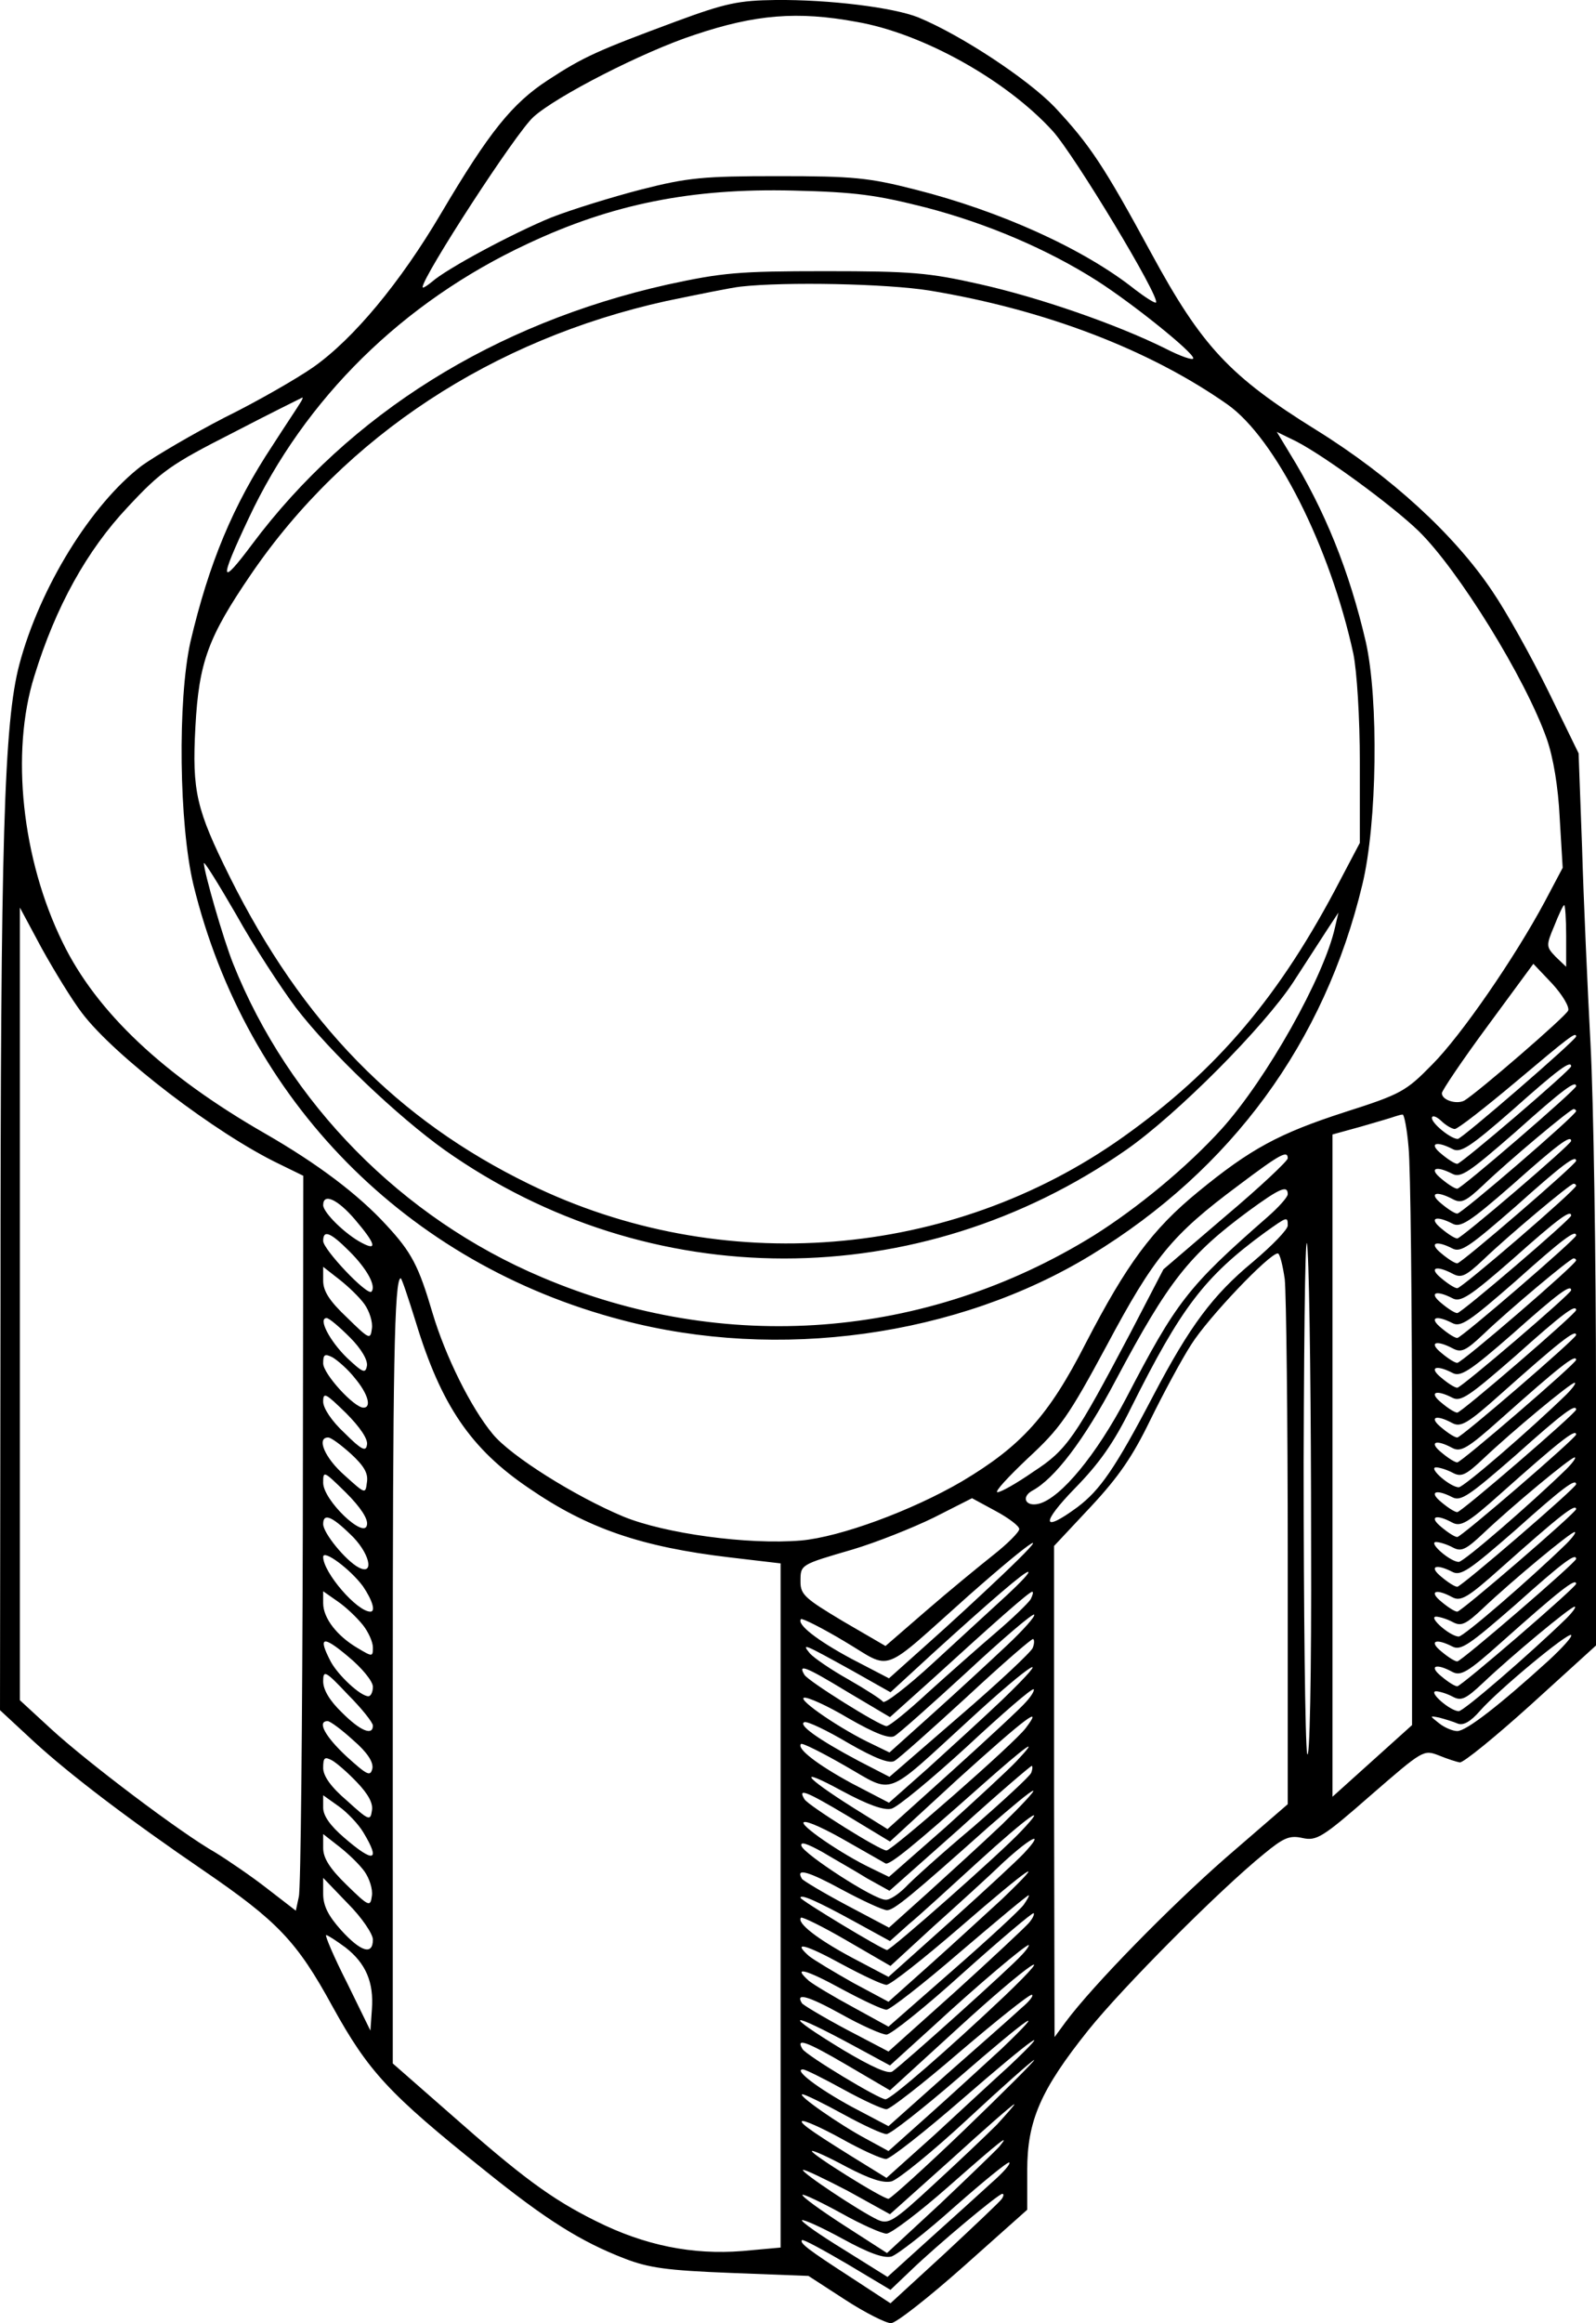 <svg xmlns="http://www.w3.org/2000/svg" version="1.0" preserveAspectRatio="xMidYMid meet" viewBox="582 192.1 321 466.9">

<g transform="translate(0,937) scale(0.1,-0.1)" fill="#000000" stroke="none">
<path d="M7180 7406 c-159 -59 -186 -71 -258 -118 -72 -47 -118 -104 -215 -268 -82 -139 -176 -252 -257 -309 -33 -23 -113 -69 -178 -101 -64 -33 -139 -77 -167 -97 -102 -78 -205 -245 -246 -399 -31 -117 -38 -351 -38 -1286 l-1 -816 68 -63 c73 -67 193 -158 341 -259 149 -102 188 -142 260 -274 72 -130 112 -174 306 -329 123 -99 193 -143 281 -177 49 -19 86 -24 214 -29 l156 -6 74 -48 c40 -26 82 -47 92 -47 10 0 75 51 146 114 l128 114 0 79 c0 100 27 162 123 282 69 86 263 281 353 354 40 33 52 38 78 32 28 -6 40 1 137 86 105 91 106 92 137 80 17 -7 36 -13 42 -14 7 -1 71 51 143 116 l131 119 0 501 c0 276 -5 594 -11 707 -6 113 -14 291 -17 395 l-7 190 -61 125 c-34 69 -84 159 -112 200 -76 114 -205 232 -355 325 -174 108 -230 168 -332 356 -95 175 -123 217 -194 293 -54 56 -187 144 -274 180 -50 20 -179 36 -287 35 -74 -1 -100 -6 -200 -43z m363 -1 c133 -23 301 -117 394 -219 43 -47 217 -335 208 -345 -2 -2 -21 10 -42 26 -103 82 -272 158 -442 201 -94 24 -125 27 -276 27 -151 0 -182 -3 -276 -27 -58 -15 -139 -40 -180 -56 -76 -31 -211 -103 -241 -130 -10 -8 -18 -13 -18 -10 0 21 188 311 223 342 45 41 220 131 324 165 122 41 207 48 326 26z m139 -373 c123 -32 245 -84 344 -147 72 -46 194 -144 194 -156 0 -5 -26 4 -57 20 -97 48 -252 102 -373 129 -102 23 -137 26 -310 26 -176 0 -207 -3 -318 -27 -348 -78 -639 -260 -835 -522 -65 -87 -67 -75 -7 52 113 241 310 435 561 552 170 80 330 112 534 107 127 -3 168 -9 267 -34z m8 -167 c230 -38 441 -118 599 -229 96 -68 206 -285 253 -501 7 -35 13 -126 13 -220 l0 -160 -39 -74 c-121 -233 -247 -382 -437 -517 -346 -246 -809 -283 -1194 -95 -267 130 -457 325 -603 618 -67 135 -76 171 -69 301 7 131 26 181 112 307 190 278 486 472 835 549 63 13 131 27 150 29 90 10 293 6 380 -8z m-1267 -227 c-4 -7 -29 -44 -54 -83 -81 -122 -129 -239 -166 -396 -26 -117 -23 -367 6 -488 106 -434 429 -762 862 -875 314 -83 675 -33 944 131 282 172 469 427 545 744 30 123 33 373 7 488 -33 142 -82 264 -153 379 l-26 43 39 -19 c58 -30 192 -128 246 -180 80 -78 215 -296 258 -418 13 -37 23 -96 26 -159 l6 -100 -36 -68 c-60 -112 -168 -269 -227 -328 -52 -53 -62 -59 -175 -95 -133 -43 -190 -74 -295 -160 -93 -76 -144 -146 -226 -304 -75 -147 -130 -207 -249 -278 -101 -59 -245 -112 -324 -119 -107 -9 -274 14 -357 48 -98 41 -227 122 -263 166 -44 53 -95 156 -121 243 -28 95 -42 122 -93 177 -57 62 -138 123 -244 184 -204 117 -339 244 -407 384 -82 167 -105 382 -57 535 43 140 106 253 188 340 67 72 87 86 211 149 75 39 138 70 140 71 2 0 -1 -6 -5 -12z m-8 -1214 c69 -90 204 -218 299 -286 412 -291 953 -291 1371 0 102 71 277 247 336 337 25 39 56 86 68 105 l23 35 -7 -30 c-22 -99 -137 -304 -228 -405 -69 -76 -168 -158 -257 -214 -338 -209 -743 -240 -1110 -84 -282 119 -509 350 -621 630 -20 50 -58 182 -59 202 0 6 29 -41 65 -103 35 -63 90 -147 120 -187z m2555 144 l0 -62 -21 20 c-19 20 -20 22 -3 62 9 23 18 42 20 42 2 0 4 -28 4 -62z m-2985 -155 c65 -86 270 -243 398 -304 l47 -23 -1 -710 c-1 -391 -4 -724 -8 -739 l-6 -28 -57 44 c-32 25 -79 57 -105 73 -69 39 -257 181 -330 248 l-63 58 0 796 0 797 44 -82 c25 -45 61 -104 81 -130z m2989 5 c-5 -12 -181 -164 -209 -181 -16 -8 -45 1 -45 15 0 5 41 66 92 135 l92 125 38 -40 c21 -23 35 -47 32 -54z m16 -52 c0 -7 -230 -206 -238 -206 -14 0 -52 31 -52 42 0 6 8 4 18 -5 10 -10 23 -17 28 -17 6 0 61 43 123 95 107 90 121 101 121 91z m-10 -60 c0 -7 -221 -196 -229 -196 -5 0 -19 9 -32 20 -26 21 -11 27 22 10 16 -9 34 2 122 79 91 81 117 100 117 87z m10 -40 c0 -7 -231 -206 -239 -206 -5 0 -19 9 -32 20 -26 21 -11 27 22 10 17 -9 34 3 127 84 95 85 122 105 122 92z m0 -50 c0 -8 -230 -206 -239 -206 -5 0 -19 9 -32 20 -26 21 -11 27 23 9 17 -9 26 -5 62 29 49 47 174 152 181 152 3 0 5 -2 5 -4z m-337 -73 c4 -38 7 -314 7 -614 l0 -547 -80 -72 -80 -72 0 666 0 665 58 16 c31 9 62 18 67 20 6 2 13 4 16 4 3 1 9 -29 12 -66z m327 13 c0 -7 -221 -196 -229 -196 -5 0 -19 9 -32 20 -26 21 -11 27 22 10 16 -9 34 2 122 79 91 81 117 100 117 87z m-570 -35 c0 -5 -56 -58 -125 -116 l-125 -107 -66 -127 c-112 -212 -128 -236 -196 -280 -33 -23 -65 -41 -72 -41 -6 1 22 31 61 68 65 60 82 84 159 227 95 178 131 222 264 321 85 64 100 72 100 55z m580 -5 c0 -7 -231 -206 -239 -206 -5 0 -19 9 -32 20 -26 21 -11 27 22 10 17 -9 34 3 127 84 95 85 122 105 122 92z m0 -50 c0 -8 -230 -206 -239 -206 -5 0 -19 9 -32 20 -26 21 -11 27 23 9 17 -9 26 -5 62 29 49 47 174 152 181 152 3 0 5 -2 5 -4z m-580 -17 c0 -6 -19 -27 -42 -47 -159 -139 -182 -169 -283 -363 -60 -114 -131 -200 -175 -212 -27 -7 -37 13 -14 26 45 24 104 101 168 222 107 201 148 252 267 340 63 46 79 53 79 34z m47 -699 c1 -270 -3 -448 -8 -425 -4 22 -7 285 -7 585 1 323 4 496 8 425 4 -66 7 -329 7 -585z m-1923 648 c41 -48 46 -64 14 -47 -33 17 -78 61 -78 76 0 25 29 12 64 -29z m2446 8 c0 -7 -221 -196 -229 -196 -5 0 -19 9 -32 20 -26 21 -11 27 22 10 16 -9 34 2 122 79 91 81 117 100 117 87z m-570 -20 c0 -8 -31 -40 -70 -73 -81 -67 -127 -129 -200 -268 -78 -149 -108 -191 -153 -225 -72 -53 -74 -33 -5 38 49 50 78 91 113 162 100 200 147 263 269 352 45 32 46 33 46 14z m-1887 -52 c36 -36 54 -70 44 -81 -9 -8 -97 85 -97 102 0 23 14 18 53 -21z m2467 32 c0 -7 -231 -206 -239 -206 -5 0 -19 9 -32 20 -26 21 -11 27 22 10 17 -9 34 3 127 84 95 85 122 105 122 92z m-586 -88 c3 -29 6 -278 6 -554 l0 -501 -125 -108 c-113 -99 -267 -256 -322 -330 l-22 -30 -1 494 0 493 74 79 c56 60 84 101 119 173 26 53 63 122 83 153 34 54 157 183 174 183 4 0 10 -24 14 -52z m586 38 c0 -8 -230 -206 -239 -206 -5 0 -19 9 -32 20 -26 21 -11 27 23 9 17 -9 26 -5 62 29 49 47 174 152 181 152 3 0 5 -2 5 -4z m-2437 -88 c10 -14 17 -36 15 -49 -3 -23 -5 -22 -50 22 -35 33 -48 53 -48 74 l0 28 32 -25 c18 -14 41 -36 51 -50z m103 -35 c51 -168 111 -256 228 -335 118 -81 226 -118 404 -139 l102 -12 0 -688 0 -687 -77 -7 c-100 -8 -196 11 -294 60 -91 45 -151 90 -296 218 l-113 99 0 743 c0 653 3 835 16 835 2 0 15 -39 30 -87z m2324 63 c0 -7 -221 -196 -229 -196 -5 0 -19 9 -32 20 -26 21 -11 27 22 10 16 -9 34 2 122 79 91 81 117 100 117 87z m10 -40 c0 -7 -231 -206 -239 -206 -5 0 -19 9 -32 20 -26 21 -11 27 22 10 17 -9 34 3 127 84 95 85 122 105 122 92z m-2466 -55 c23 -23 36 -46 34 -57 -3 -16 -8 -14 -40 16 -35 34 -59 80 -41 80 5 0 26 -18 47 -39z m2466 5 c0 -7 -231 -206 -239 -206 -5 0 -19 9 -32 20 -26 21 -11 27 22 9 17 -9 31 -1 97 58 118 105 152 132 152 119z m-2456 -87 c26 -31 34 -59 17 -59 -19 0 -81 68 -81 89 0 18 3 20 19 12 10 -6 31 -24 45 -42z m2456 37 c0 -7 -231 -206 -239 -206 -5 0 -19 9 -32 20 -26 21 -11 27 22 9 17 -9 31 -1 97 58 118 105 152 132 152 119z m-20 -70 c-72 -70 -206 -186 -216 -186 -17 0 -62 39 -46 40 7 0 23 -5 34 -11 17 -9 26 -5 62 29 57 54 175 152 183 152 4 0 -4 -11 -17 -24z m-2412 -101 c-2 -14 -11 -10 -45 24 -26 24 -43 50 -43 63 0 20 5 17 46 -23 28 -28 45 -53 42 -64z m2432 71 c0 -7 -231 -206 -239 -206 -5 0 -19 9 -32 20 -26 21 -11 27 22 10 17 -9 34 3 127 84 95 85 122 105 122 92z m0 -50 c0 -7 -231 -206 -239 -206 -5 0 -19 9 -32 20 -26 21 -11 27 22 9 17 -9 31 -1 97 58 118 105 152 132 152 119z m-2464 -39 c26 -24 35 -39 32 -57 -3 -24 -3 -24 -45 14 -40 35 -57 76 -33 76 6 0 26 -15 46 -33z m2444 -31 c-72 -70 -206 -186 -216 -186 -17 0 -62 39 -46 40 7 0 23 -5 34 -11 17 -9 26 -5 62 29 57 54 175 152 183 152 4 0 -4 -11 -17 -24z m-2412 -112 c-5 -29 -88 50 -88 85 0 25 1 24 46 -20 29 -29 45 -53 42 -65z m2432 82 c0 -7 -231 -206 -239 -206 -5 0 -19 9 -32 20 -26 21 -11 27 22 10 17 -9 34 3 127 84 95 85 122 105 122 92z m-1120 -90 c0 -6 -24 -30 -52 -52 -29 -23 -90 -73 -135 -112 l-82 -71 -86 50 c-75 45 -85 53 -85 79 0 35 -1 34 105 65 47 14 120 43 163 64 l77 39 48 -26 c26 -14 47 -30 47 -36z m1120 40 c0 -7 -231 -206 -239 -206 -5 0 -19 9 -32 20 -26 21 -11 27 22 9 17 -9 31 -1 97 58 118 105 152 132 152 119z m-2466 -50 c39 -36 51 -85 17 -67 -26 14 -71 69 -71 87 0 22 16 17 54 -20z m2446 -20 c-72 -70 -206 -186 -216 -186 -17 0 -62 39 -46 40 7 0 23 -5 34 -11 17 -9 26 -5 62 29 57 54 175 152 183 152 4 0 -4 -11 -17 -24z m-1137 -65 c-40 -38 -106 -99 -149 -137 l-76 -68 -75 39 c-71 38 -111 70 -102 80 3 2 43 -18 88 -45 98 -58 68 -69 250 93 135 119 176 144 64 38z m-1283 -20 c19 -28 26 -51 15 -51 -27 0 -95 79 -95 110 0 16 55 -25 80 -59z m2440 55 c0 -7 -231 -206 -239 -206 -5 0 -19 9 -32 20 -26 21 -11 27 22 10 17 -9 34 3 127 84 95 85 122 105 122 92z m-1145 -73 c-27 -25 -94 -86 -147 -135 -53 -49 -99 -84 -102 -79 -4 5 -35 25 -70 45 -34 19 -69 43 -77 52 -18 22 -12 19 84 -34 l78 -44 86 79 c119 108 183 163 191 163 4 -1 -15 -21 -43 -47z m1145 23 c0 -7 -231 -206 -239 -206 -5 0 -19 9 -32 20 -26 21 -11 27 22 9 17 -9 31 -1 97 58 118 105 152 132 152 119z m-2440 -83 c11 -14 20 -34 20 -45 0 -19 -1 -19 -31 -1 -41 24 -69 60 -69 90 l0 24 30 -21 c16 -11 38 -32 50 -47z m1343 52 c-5 -8 -36 -38 -70 -67 -34 -29 -95 -83 -136 -120 -41 -38 -78 -68 -84 -68 -13 0 -157 90 -165 103 -14 23 2 17 86 -34 l86 -51 87 78 c124 113 193 174 199 174 3 0 1 -7 -3 -15z m1077 -39 c-72 -70 -206 -186 -216 -186 -17 0 -62 39 -46 40 7 0 23 -5 34 -11 17 -9 26 -5 62 29 57 54 175 152 183 152 4 0 -4 -11 -17 -24z m-1125 -54 c-34 -32 -100 -93 -148 -136 l-88 -79 -35 17 c-62 29 -150 89 -137 93 7 2 47 -16 89 -41 54 -31 83 -42 93 -36 9 5 74 63 146 129 71 66 132 118 135 115 3 -3 -22 -31 -55 -62z m1090 -30 c-99 -90 -166 -142 -184 -142 -9 0 -26 7 -37 16 -19 15 -19 15 1 11 11 -3 28 -8 37 -12 11 -4 25 3 45 26 38 43 177 158 183 152 3 -3 -17 -25 -45 -51z m-2365 -53 c0 -10 -4 -19 -9 -19 -16 0 -61 42 -76 70 -26 50 -16 53 35 10 28 -23 50 -50 50 -61z m1327 78 c-3 -8 -69 -70 -147 -137 l-141 -122 -62 32 c-81 43 -123 73 -109 78 6 2 46 -17 88 -42 54 -31 83 -42 93 -36 9 5 74 63 146 129 71 66 131 118 133 116 3 -2 2 -11 -1 -18z m-62 -105 c-39 -37 -106 -98 -149 -137 l-78 -69 -75 39 c-70 38 -111 70 -102 79 2 3 42 -17 89 -44 100 -57 76 -66 250 93 126 116 177 147 65 39z m-1265 -51 c0 -21 -25 -11 -62 26 -25 24 -38 46 -38 63 0 23 4 22 50 -27 28 -28 50 -56 50 -62z m1314 48 c-10 -12 -77 -74 -149 -139 l-130 -117 -69 43 c-100 63 -115 84 -23 34 52 -28 85 -40 100 -36 12 3 80 59 152 125 71 66 131 118 134 115 2 -2 -4 -13 -15 -25z m-1 -53 c-23 -31 -269 -246 -280 -246 -13 0 -157 90 -165 103 -14 23 2 17 86 -33 l86 -52 137 126 c134 121 174 152 136 102z m-1353 -24 c29 -25 41 -44 39 -57 -4 -17 -10 -14 -52 24 -43 40 -60 71 -38 71 5 0 28 -17 51 -38z m1334 -43 c-16 -17 -80 -76 -142 -132 l-114 -100 -35 17 c-61 29 -148 89 -136 93 7 3 45 -15 85 -38 40 -23 76 -43 79 -45 8 -4 56 35 190 154 97 86 123 104 73 51z m-1326 -42 c22 -23 33 -42 30 -57 -3 -21 -6 -20 -50 20 -33 28 -48 50 -48 66 0 21 3 23 18 15 9 -5 32 -25 50 -44z m1356 19 c-3 -7 -56 -56 -117 -109 -62 -52 -123 -107 -136 -121 -14 -14 -32 -26 -40 -25 -23 0 -163 91 -169 108 -3 10 11 5 42 -12 25 -15 66 -38 90 -53 l45 -25 141 125 c77 70 143 126 145 126 2 0 2 -6 -1 -14z m-59 -104 c-39 -37 -106 -98 -149 -137 l-78 -70 -85 45 c-47 25 -87 49 -90 53 -14 23 13 15 81 -22 41 -22 82 -41 90 -41 14 0 48 28 205 168 45 39 84 72 89 72 4 0 -25 -31 -63 -68z m-1284 -16 c35 -58 21 -62 -39 -10 -28 24 -42 44 -42 60 l0 25 31 -22 c17 -12 40 -36 50 -53z m1323 3 c-40 -43 -262 -239 -270 -239 -8 0 -174 100 -174 105 0 8 34 -7 107 -47 l73 -40 38 34 c22 18 84 75 140 126 100 91 144 122 86 61z m-1321 -81 c10 -14 17 -36 15 -49 -3 -23 -6 -22 -51 22 -34 33 -47 54 -47 74 l0 28 32 -25 c18 -14 41 -36 51 -50z m1326 36 c-13 -14 -80 -76 -148 -137 l-124 -111 -74 39 c-71 38 -111 70 -102 80 3 2 44 -18 92 -46 l88 -51 86 79 c48 43 112 101 142 130 57 52 84 64 40 17z m-44 -92 c-34 -31 -98 -90 -144 -131 l-84 -75 -71 38 c-39 22 -79 46 -89 54 -35 31 -6 23 67 -17 41 -22 81 -41 89 -41 8 0 74 52 147 115 143 124 182 150 85 57z m-1265 -81 c0 -32 -24 -25 -64 19 -26 29 -36 49 -36 73 l0 32 50 -52 c28 -28 50 -61 50 -72z m1309 70 c-8 -11 -72 -70 -143 -132 l-129 -113 -71 39 c-39 21 -79 45 -89 53 -35 31 -6 23 67 -17 41 -22 81 -41 89 -41 7 0 74 52 147 115 74 63 136 115 139 115 2 0 -3 -9 -10 -19z m10 -37 c-8 -9 -74 -71 -148 -138 l-134 -120 -84 44 c-47 25 -87 49 -90 53 -14 22 12 15 79 -22 41 -23 82 -41 91 -41 9 0 79 56 154 124 76 68 140 122 142 120 2 -2 -2 -11 -10 -20z m-1374 -49 c41 -32 57 -70 53 -124 l-3 -43 -47 96 c-27 53 -45 96 -42 96 3 0 20 -11 39 -25z m1359 -16 c-19 -22 -235 -216 -259 -233 -8 -6 -40 8 -99 43 -125 76 -113 81 22 8 l72 -39 86 78 c91 84 186 164 193 164 2 0 -4 -10 -15 -21z m-34 -82 c-111 -105 -228 -207 -239 -207 -13 0 -159 88 -167 101 -14 23 7 16 89 -32 l87 -51 138 126 c140 128 210 176 92 63z m35 -23 c-16 -15 -83 -74 -149 -132 l-119 -106 -74 39 c-68 37 -118 75 -98 75 5 0 41 -18 81 -40 40 -22 79 -40 87 -40 7 0 74 52 147 115 74 63 139 115 145 115 5 0 -3 -12 -20 -26z m-40 -82 c-34 -31 -98 -90 -144 -131 l-84 -75 -44 24 c-53 28 -142 90 -129 90 5 0 42 -18 82 -40 40 -22 79 -40 87 -40 8 0 74 52 147 115 143 124 182 150 85 57z m15 -35 c-31 -28 -99 -91 -151 -139 l-96 -86 -34 21 c-109 67 -141 89 -136 93 3 3 39 -13 79 -35 41 -23 81 -41 90 -41 8 0 77 54 153 120 144 125 191 158 95 67z m-90 -128 c-79 -76 -149 -139 -153 -139 -12 0 -159 92 -154 96 2 2 33 -12 70 -32 46 -24 73 -33 90 -29 14 4 83 60 153 125 71 66 131 119 134 119 3 0 -60 -63 -140 -140z m65 10 c-22 -22 -80 -77 -128 -121 -80 -74 -90 -80 -112 -70 -36 17 -155 96 -150 100 2 2 42 -17 90 -42 l85 -47 123 110 c67 61 124 111 127 111 2 0 -14 -18 -35 -41z m5 -44 c-7 -8 -61 -60 -119 -115 l-107 -99 -87 56 c-48 31 -85 58 -83 61 2 2 38 -15 78 -37 41 -23 82 -41 91 -41 9 0 65 42 124 94 108 95 126 109 103 81z m-16 -73 c-22 -20 -78 -71 -125 -113 l-84 -76 -88 55 c-49 30 -86 56 -84 59 3 2 39 -14 81 -37 53 -29 83 -40 99 -36 12 4 69 48 127 100 58 51 107 91 110 89 3 -3 -13 -21 -36 -41z m21 -32 c-3 -5 -55 -54 -115 -110 l-109 -100 -78 51 c-88 57 -105 70 -100 76 3 2 43 -20 91 -48 l87 -52 42 40 c52 50 175 153 183 153 3 0 3 -4 -1 -10z"/>
</g>
</svg>